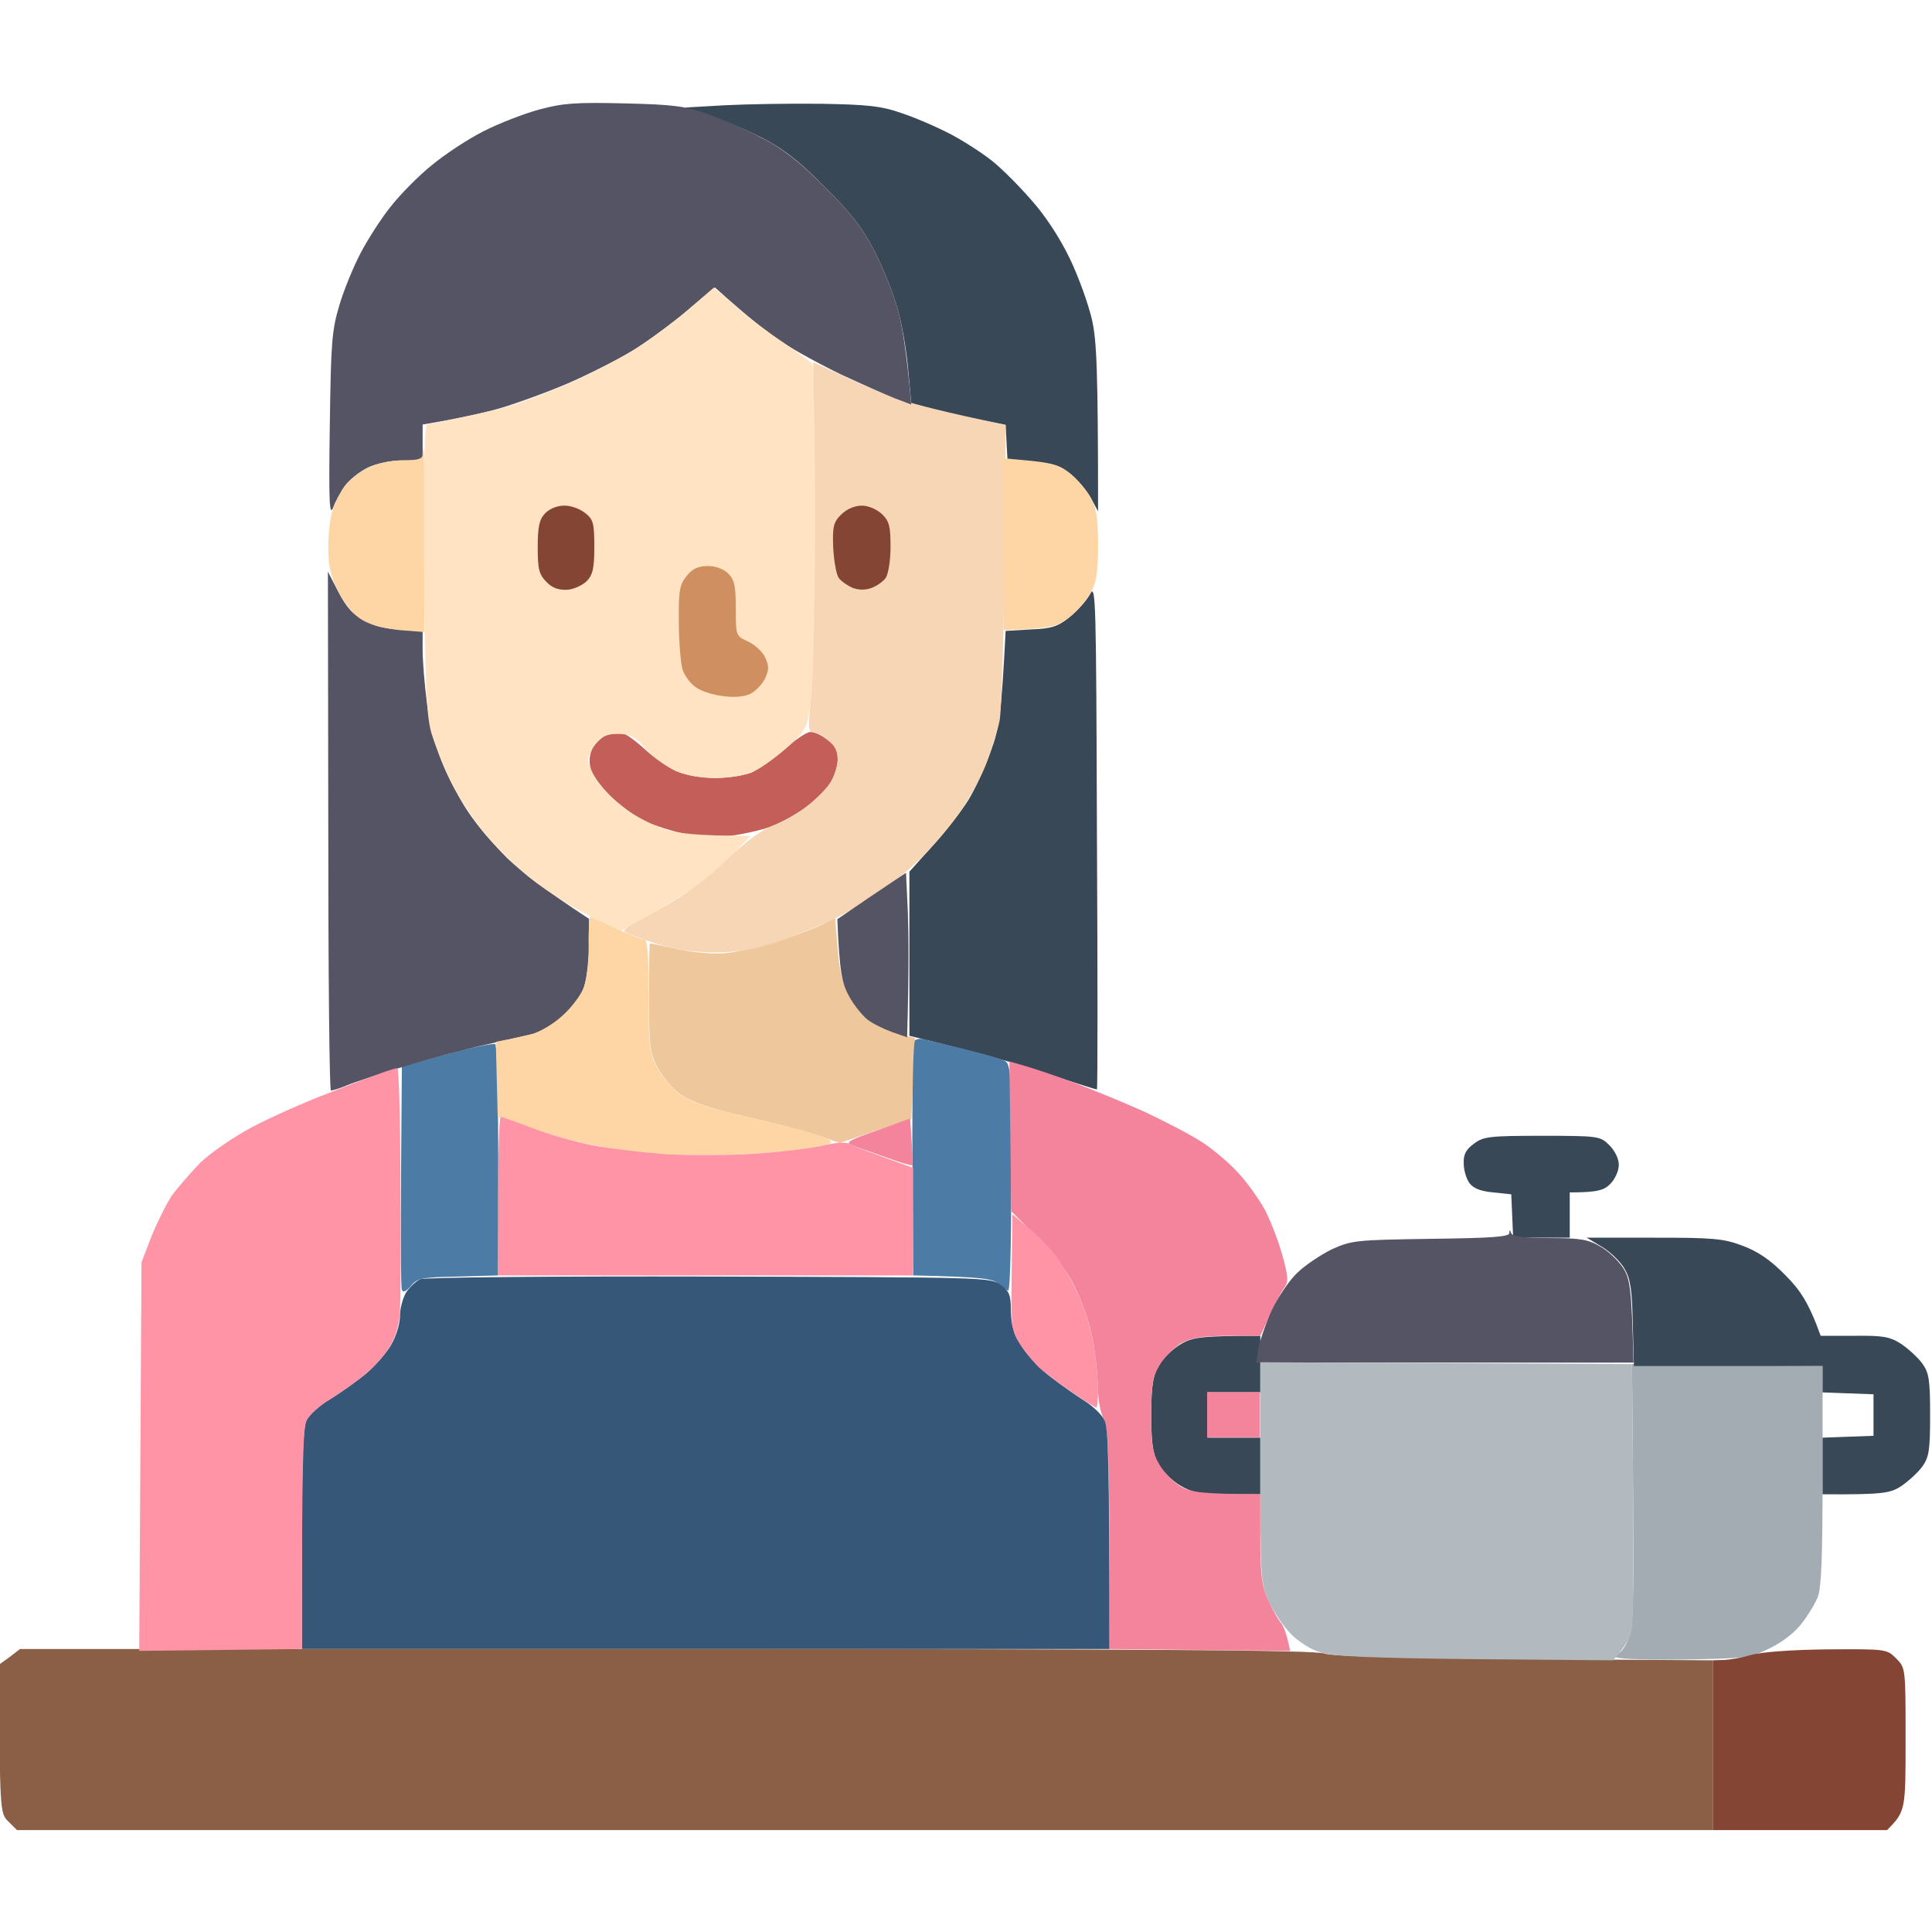<svg version="1.2" xmlns="http://www.w3.org/2000/svg" viewBox="0 0 512 512" width="512" height="512">
	<title>1320743</title>
	<style>
		.s0 { fill: #a3acb2 } 
		.s1 { fill: #844535 } 
		.s2 { fill: #394856 } 
		.s3 { fill: #efc79c } 
		.s4 { fill: #4c7ba5 } 
		.s5 { fill: #f4849c } 
		.s6 { fill: #c35f58 } 
		.s7 { fill: #f7d6b5 } 
		.s8 { fill: #375779 } 
		.s9 { fill: #545464 } 
		.s10 { fill: #8b5f46 } 
		.s11 { fill: #b2b9bf } 
		.s12 { fill: #fed6a6 } 
		.s13 { fill: #ff94a6 } 
		.s14 { fill: #ffe3c2 } 
		.s15 { fill: #d08f61 } 
	</style>
	<g id="Background">
		<path id="Path 0" class="s0" d="m432.5 361.5l50.5 0.5v29c0 21.6-0.3 29.8-1.3 32.3-0.7 1.7-2.6 4.9-4.3 7-1.7 2.3-5.2 5-8.4 6.5-5.2 2.6-6.3 2.7-23.3 3-11.3 0.1-17.7-0.2-17.7-0.8 0-0.6 0.4-1 1-1 0.6 0 1.7-1.6 2.5-3.5 1.3-2.9 1.5-9.2 1.3-38.3z"/>
		<path id="Path 1" class="s1" d="m484.3 437.1c15.5-0.1 15.7-0.1 18.2 2.4 2.5 2.5 2.5 2.6 2.5 21.5 0 18.8 0 19-4.9 24h-46.1v-45l2.7-0.1c1.6 0 4.8-0.6 7.3-1.3 2.7-0.8 10.8-1.4 20.2-1.5z"/>
		<path id="Path 2" class="s2" d="m217.5 27.5c12.4 0.2 16.1 0.6 21.5 2.5 3.6 1.2 9.4 3.7 13 5.6 3.6 1.9 8.5 5.1 11 7.1 2.5 2 7.1 6.6 10.3 10.3 3.6 4 7.5 9.9 10.2 15.5 2.4 5 5 12.3 5.9 16.3 1.2 5.3 1.6 12.8 1.6 50.7l-1.9-3.5c-1-1.9-3.5-4.8-5.6-6.5-3.1-2.5-4.7-3-16.5-3.5l-0.5-9.4-6.5-1.3c-3.6-0.7-9.2-1.9-18.5-4.4l-0.8-8.7c-0.4-4.8-1.6-12.1-2.8-16.2-1.1-4.1-3.9-11.1-6.2-15.5-3.1-6.1-6.3-10.2-13.2-17-6.8-6.9-10.9-10.1-17-13.2-4.4-2.2-10.7-4.9-20-7.8l10.5-0.6c5.8-0.3 17.3-0.5 25.5-0.4zm73.2 193.9c0.2 36.9 0.2 67.2 0 67.3-0.1 0.1-6.1-1.8-13.2-4.2-7.1-2.4-18.3-5.6-36.5-10v-43.5l6.2-6.9c3.5-3.8 7.7-9.3 9.5-12.2 1.8-3 4.5-8.8 5.9-12.9 2.2-5.9 2.8-10 3.9-31.8l6.7-0.4c5.6-0.2 7.2-0.8 10.3-3.3 2.1-1.7 4.5-4.4 5.4-6.1 1.5-2.9 1.6 1.6 1.8 64zm118 79.6c15 0 15.4 0.1 17.8 2.5 1.5 1.5 2.5 3.6 2.5 5.2 0 1.6-1 3.8-2.3 5.1-1.6 1.6-3.3 2.2-10.7 2.2v12h-15l-0.5-11.5-4.8-0.5c-3.3-0.3-5.3-1.1-6.3-2.5-0.8-1.1-1.5-3.4-1.5-5.2-0.1-2.3 0.6-3.7 2.7-5.2 2.5-1.9 4.1-2.1 18.1-2.1zm11.8 27h17.7c15.7 0 18.5 0.2 23.5 2.1 4.1 1.5 7.5 3.8 11.4 7.8 3.9 3.9 6.2 7.2 9.4 16.1h9c7.7-0.1 9.5 0.3 12.4 2.2 1.9 1.3 4.4 3.6 5.5 5.1 1.8 2.5 2.1 4.3 2.1 13.7 0 9.4-0.3 11.2-2.1 13.7-1.1 1.5-3.6 3.8-5.5 5.1-2.9 1.9-4.7 2.3-20.9 2.2v-15l13.5-0.5v-11l-13.5-0.5v-7h-50l-0.3-11.3c-0.2-9-0.6-11.8-2.2-14.5-1.1-1.9-3.8-4.5-6-5.8zm-86.5 26v15h-14v12h14v15h-8.8c-7.2-0.1-9.4-0.5-12.4-2.3-2.1-1.2-4.7-3.8-5.8-5.7-1.5-2.8-1.9-5.4-1.9-13 0-7.6 0.4-10.2 1.9-13 1.1-1.9 3.7-4.5 5.8-5.7 3.1-1.9 5.2-2.3 21.2-2.3z"/>
		<path id="Path 3" class="s3" d="m221.3 243.1l0.7 8.2c0.4 5.9 1.3 9.5 3.1 12.7 1.3 2.4 4 5.5 5.9 6.8 1.9 1.3 5.3 2.8 11.5 4.3l-1 21.4-19 6.4-6-2.1c-3.3-1.1-11.9-3.3-19-4.9-9-2.1-14.2-3.8-16.9-5.7-2.2-1.5-5-4.7-6.3-7.2-2.1-4.1-2.3-5.7-2.3-18.7 0-7.9 0.1-14.3 0.2-14.3 0.2 0 3.7 0.7 7.8 1.6 4.8 1 9.5 1.3 13 0.9 3-0.3 9.1-1.8 13.5-3.2 4.4-1.4 9.5-3.3 11.4-4.3z"/>
		<path id="Path 4" class="s4" d="m244.9 275.4c0.9 0.3 5.7 1.4 10.6 2.6 4.9 1.2 9.8 2.6 10.7 3.1 1.7 0.8 1.8 3.3 1.8 30.9 0 16.5-0.3 30-0.8 30-0.4 0-1.5-0.8-2.6-1.8-1.4-1.3-4-1.8-22.6-2.2l-0.2-30.8c-0.1-17 0.2-31.2 0.7-31.5 0.5-0.4 1.5-0.5 2.4-0.3zm-113.7 1.3c0.6 0.3 1 12.4 0.8 61.3l-10.6 0.3c-9.6 0.2-10.8 0.4-12.5 2.5-1.3 1.5-2.1 1.8-2.4 1-0.3-0.7-0.4-14.3 0-59.2l3-0.8c1.7-0.5 7-1.9 11.9-3.2 4.9-1.3 9.3-2.1 9.8-1.9z"/>
		<path id="Path 5" fill-rule="evenodd" class="s5" d="m267.5 281.3l3.5 1c1.9 0.5 7.6 2.4 12.5 4.2 4.9 1.8 13.7 5.4 19.5 8 5.8 2.7 12.9 6.4 15.9 8.4 3 2 7.3 5.7 9.5 8.2 2.3 2.5 5.3 6.8 6.8 9.5 1.4 2.7 3.5 8 4.6 11.9 1.7 6.2 1.7 7.2 0.4 9-0.8 1.1-2.5 4.4-6.2 12.5h-8.8c-6.8 0.1-9.5 0.5-12.2 2-1.9 1.1-4.5 3.7-5.7 5.8-1.9 3.1-2.2 5.2-2.2 13.2 0 8 0.3 10.1 2.2 13.2 1.2 2.1 3.8 4.7 5.7 5.8 2.7 1.5 5.4 1.9 21 2v11.7c0 9.7 0.4 12.6 2.1 16.3 1.1 2.5 2.6 5.2 3.3 6 0.7 0.8 1.6 2.9 2.5 7.5l-47.9-0.5v-29.3c-0.1-23.4-0.4-29.7-1.5-31.7-0.8-1.4-1.4-4.6-1.5-7.3 0-2.6-0.5-8-1.1-12-0.6-4.3-2.5-10.2-4.6-14.7-2.6-5.5-5.4-9.3-17.3-21zm-26.3 15.1l0.4 6.1c0.2 3.3 0.3 6.1 0.2 6.3-0.2 0.2-3.5-0.8-7.3-2.2-3.8-1.3-7.9-2.8-9-3.2-1.6-0.6-0.1-1.4 6.9-3.8zm78.7 72.5h14v12h-14z"/>
		<path id="Path 6" class="s6" d="m164.3 194.1c0.9-0.1 3.8 1.9 6.4 4.3 2.7 2.5 6.6 5.2 8.8 6.1 2.2 0.9 6.7 1.7 10 1.7 3.3 0 7.6-0.7 9.5-1.4 1.9-0.8 5.9-3.6 8.7-6.1 2.9-2.6 6.1-4.7 7-4.7 1-0.1 3 0.8 4.5 2 2.1 1.5 2.8 2.9 2.8 5.3 0 1.7-0.9 4.6-2 6.2-1.1 1.7-3.9 4.5-6.3 6.3-2.3 1.8-6.5 4.1-9.2 5.2-2.8 1-7.7 2.1-11 2.5-3.7 0.5-8.3 0.2-12-0.5-3.3-0.7-8-2.2-10.5-3.3-2.5-1.2-6.6-4.2-9.2-6.7-2.5-2.5-5-5.8-5.3-7.5-0.5-1.8-0.2-3.9 0.6-5.3 0.7-1.2 2.2-2.7 3.3-3.2 1.2-0.5 2.9-0.9 3.8-0.9z"/>
		<path id="Path 7" class="s7" d="m215.5 96c0 0 3.8 1.7 8.5 3.9 4.7 2.2 11.4 4.9 15 6.1 3.6 1.2 11.2 3.2 27.5 6.6l-0.3 37c-0.2 20.3-0.8 38.9-1.3 41.4-0.5 2.5-2.1 7.4-3.4 11-1.3 3.6-4.6 9.7-7.3 13.5-2.7 3.8-7.4 9.3-10.3 12.1-3 2.8-7.6 6.7-10.4 8.7-2.7 1.9-8.2 5.1-12 7-3.8 1.9-10.8 4.7-15.5 6.3-6.3 2-10.5 2.8-16.5 2.8-5.8 0-10.2-0.7-15.9-2.4-4.3-1.4-8-2.8-8.2-3.2-0.2-0.5 2-2 4.9-3.4 2.8-1.5 7.6-4.2 10.4-6 2.9-1.9 8.6-6.5 12.5-10.2 4.5-4.2 9-7.5 11.8-8.5 2.5-0.9 6.4-3.1 8.7-4.9 2.4-1.8 5.2-4.6 6.3-6.3 1.1-1.7 2-4.5 2-6.2 0-2.4-0.7-3.8-2.8-5.3-1.5-1.2-3.3-2.1-4-2-0.9 0-1-1.6-0.5-6.7 0.5-3.8 0.8-25.8 0.8-49 0-23.3 0-42.3 0-42.3z"/>
		<path id="Path 8" class="s8" d="m188 338.3c72.8 0.2 74.6 0.2 77.2 2.2 2.3 1.7 2.7 2.7 2.7 7 0.1 3.8 0.7 6 3 9.5 1.6 2.5 5.1 6.1 7.8 8.1 2.6 2 6.6 4.8 8.8 6.2 2.2 1.4 4.6 3.7 5.2 5.1 1 1.9 1.3 10.4 1.3 60.6h-214v-29c0-21.2 0.3-29.7 1.2-31.6 0.7-1.4 3.5-4 6.3-5.6 2.7-1.7 7-4.7 9.4-6.7 2.4-2 5.4-5.4 6.7-7.6 1.3-2.2 2.4-5.6 2.4-7.8 0-2 0.8-4.9 1.7-6.3 1-1.4 2.6-3 3.8-3.4 1.1-0.5 35.5-0.8 76.5-0.7z"/>
		<path id="Path 9" class="s9" d="m165.5 27.4c12.9 0.3 16 0.7 22 2.8 3.8 1.4 10.4 4.2 14.5 6.4 5.5 2.8 9.9 6.3 16.5 12.9 6.9 6.8 10.1 10.9 13.2 17 2.3 4.4 5.1 11.4 6.2 15.5 1.2 4.1 2.4 11.5 3.6 25.2l-4.5-1.7c-2.5-1-8.8-3.8-14-6.2-5.2-2.5-12.4-6.4-16-8.8-3.6-2.4-9-6.6-17.5-14.3l-6.5 5.4c-3.6 3.1-9.7 7.6-13.5 10.2-3.8 2.5-12.4 6.9-19 9.8-6.6 2.8-15.8 6.1-20.5 7.3-4.7 1.1-10.6 2.4-18 3.6v9.5h-5.3c-3 0-6.9 0.8-9.2 1.9-2.2 1.1-4.9 3.2-6 4.8-1.1 1.5-2.6 4.1-3.2 5.8-1 2.5-1.2-1.4-0.9-21.5 0.3-21.9 0.5-25.3 2.5-32 1.2-4.1 3.8-10.4 5.7-14 1.9-3.6 5.4-9.1 7.9-12.2 2.5-3.2 7.4-8.2 10.9-11 3.5-2.9 9.7-7 13.7-9 4.1-2.1 10.8-4.7 14.9-5.8 6.3-1.7 9.8-1.9 22.5-1.6zm-78.6 124.1l2.8 5.4c2.2 4.2 3.8 6 7.3 7.8 3.1 1.6 6.1 2.3 15 2.3v5.3c0 2.8 0.5 9 1.1 13.7 0.6 4.9 2.3 11.7 4.1 16 1.6 4.1 4.8 10.2 7.1 13.5 2.2 3.3 6.8 8.6 10.1 11.9 3.4 3.2 9.6 8.2 21.7 16.1v7.5c0 4.1-0.7 9.1-1.5 11-0.7 1.9-3.2 5.2-5.5 7.3-2.3 2-5.8 4.1-7.9 4.7-2 0.5-7.8 1.8-12.7 2.9-5 1.1-14.4 3.6-21 5.6-6.6 2-13.6 4.3-15.5 5.1-1.9 0.8-3.8 1.4-4.3 1.4-0.4 0-0.7-30.9-0.7-68.8zm153.2 79.8l0.5 10.6c0.2 5.9 0.3 15.7-0.2 33l-4-1.4c-2.2-0.8-5.1-2.2-6.5-3.3-1.3-1-3.6-3.8-4.9-6.2-1.9-3.5-2.5-6.3-3.1-20.4l9.1-6.2zm160.4 95.5c0.3 0.9 3.3 1.3 10.2 1.3 8.2 0 10.3 0.4 13.5 2.3 2.1 1.2 4.8 3.8 6 5.7 1.8 2.9 2.2 5.3 2.7 25h-100l0.6-3.8c0.4-2 1.9-6.5 3.5-10 1.6-3.4 4.6-7.9 6.7-9.9 2-2 6.2-4.8 9.2-6.3 5.3-2.4 6.4-2.5 26.3-2.8 15.7-0.2 20.7-0.5 20.8-1.5 0-1 0.1-1 0.5 0z"/>
		<path id="Path 10" class="s10" d="m5.3 437h171.1c129.9 0 171.9 0.3 174.6 1.2 2.5 0.8 18.1 1.3 103 1.8v45h-449.5l-2.3-2.3c-2.2-2.1-2.3-2.8-2.4-41.6l2.8-2z"/>
		<path id="Path 11" class="s11" d="m334 361l98.5 0.5 0.3 33.5c0.1 18.4 0 35-0.3 36.8-0.3 1.7-1.5 4.3-5 8.2l-36.5-0.3c-27.2-0.3-37.6-0.7-41-1.8-2.6-0.7-6-2.9-7.9-4.9-1.9-1.9-4.5-5.7-5.8-8.5-2.2-4.9-2.3-5.8-2.3-34.3z"/>
		<path id="Path 12" class="s12" d="m112.3 119c0.1 0 0.2 10.9 0.2 48.5l-6.5-0.5c-3.9-0.4-7.9-1.4-10-2.7-2.2-1.3-4.5-4-6.3-7.4-2.1-4.3-2.7-6.8-2.7-11.9 0-3.6 0.5-8.1 1.2-10 0.6-1.9 2.1-4.8 3.2-6.3 1.2-1.5 3.9-3.7 6.1-4.7 2.4-1.2 6.1-2 9.3-2 3.9 0 5.2-0.4 5.2-1.5 0-0.8 0.1-1.5 0.3-1.5zm153.2 2.4l7.5 0.7c6.1 0.6 8.1 1.3 10.9 3.6 1.8 1.5 4.2 4.4 5.2 6.3 1.5 2.7 1.9 5.6 1.9 12.5 0 6.9-0.4 9.8-1.9 12.5-1 1.9-3.5 4.8-5.6 6.5-3.2 2.6-4.6 3-17.5 3.5l-0.2-22.8zm-109.1 121.6c0.3 0 3.3 1.3 6.8 3 3.4 1.6 6.8 3 7.5 3 0.9 0 1.2 3.6 1.2 14.7 0 13.6 0.2 15.2 2.3 19.3 1.3 2.5 4.2 5.7 6.3 7.2 2.7 1.9 7.6 3.5 15.4 5.3 6.4 1.4 14.7 3.5 18.5 4.6 5 1.5 6.6 2.3 5.5 2.9-0.8 0.5-5.5 1.4-10.5 2-4.9 0.6-15 1.1-22.5 1.1-7.4 0-15.5-0.3-18-0.6-2.4-0.4-8.1-1.3-12.5-2.2-4.4-0.8-11.7-2.8-24.5-7.3l-0.5-19.9 3-0.6c1.7-0.3 4.7-1 6.8-1.5 2-0.6 5.6-2.7 7.8-4.8 2.3-2 4.8-5.3 5.6-7.2 0.8-2 1.4-6.8 1.4-11.3-0.1-4.2 0.2-7.7 0.4-7.7z"/>
		<path id="Path 13" class="s13" d="m105.3 283.1c0.4-0.1 0.8 13.3 0.8 29.6 0.1 16.4 0.1 32-0.1 34.8-0.1 3-1.1 6.6-2.5 9-1.2 2.2-4.2 5.6-6.6 7.6-2.4 2-6.6 5-9.4 6.7-2.7 1.6-5.6 4.2-6.2 5.6-1 1.9-1.3 10.4-1.3 60.6l-43.1 0.5 0.6-103 2.7-7c1.6-3.9 4-8.7 5.5-10.9 1.6-2.1 4.9-5.9 7.4-8.5 2.6-2.5 8.7-6.7 13.5-9.3 4.9-2.6 14.1-6.7 20.4-9.1 6.3-2.5 12.8-4.9 14.5-5.5 1.7-0.6 3.3-1.1 3.8-1.1zm27.4 12.9c0.4 0 4.1 1.3 8.2 2.9 4.2 1.6 11.4 3.7 16.1 4.6 4.7 0.9 13.7 2 20 2.4 6.3 0.3 16.9 0.3 23.5-0.2 6.6-0.4 14.5-1.4 17.5-2.1 3.2-0.8 6.1-1 7-0.5 0.8 0.5 5 2.1 17 6.4v28.5h-110v-21c0-11.6 0.3-21 0.7-21zm135.6 25.8l4 3.4c2.2 1.8 5.3 4.9 6.9 6.8 1.6 1.9 4.4 6.6 6.3 10.5 1.9 4.1 3.8 10 4.4 14.2 0.6 4 1.1 9.3 1.1 11.8 0 2.5-0.2 4.5-0.5 4.5-0.3 0-3.1-1.8-6.2-3.9-3.2-2.2-7-5-8.5-6.3-1.5-1.3-3.8-4.1-5.3-6.3-2.5-3.9-2.6-4.4-2.4-19.3z"/>
		<path id="Path 14" class="s14" d="m189.2 76.2l5.7 4.9c3.1 2.8 8.8 7.1 12.6 9.6 3.9 2.6 7.3 5.2 7.7 5.7 0.4 0.6 0.8 18.9 0.8 40.6 0 21.7-0.5 43.2-1 47.7-1 8.1-1.1 8.4-5.7 12.8-2.7 2.4-6.6 5.4-8.8 6.5-2.7 1.4-6 2.1-10.5 2.1-4.4 0.1-7.9-0.5-11-1.9-2.5-1.1-6-3.7-7.9-5.8-2.9-3.3-4.1-3.9-7.4-3.9-2.9 0-4.3 0.6-5.8 2.5-1.1 1.4-2 3.4-2 4.5 0 1.1 1.1 3.6 2.4 5.5 1.2 1.9 4.5 5.2 7.2 7.2 2.8 2.1 7.5 4.5 10.5 5.5 3.6 1.2 8.6 1.8 22.9 1.8l-4.2 4.3c-2.3 2.4-6.4 6-9.2 8.2-2.7 2.1-8.6 5.8-21 12.7l-8-3.8c-4.4-2.2-11.6-6.7-16-10.2-4.4-3.5-10.4-9.5-13.3-13.3-2.9-3.8-6.6-9.7-8.2-13.2-1.7-3.4-3.7-8.8-4.7-12-1.3-4.8-1.6-11.9-1.9-43.7-0.2-28.3 0.1-38 0.9-38.1 0.7-0.1 5-0.9 9.7-1.9 4.7-1 11.2-2.6 14.5-3.7 3.3-1.1 10.3-3.9 15.5-6.2 5.2-2.4 12.7-6.3 16.5-8.9 3.9-2.5 9.9-7 13.4-10.1z"/>
		<path id="Path 15" class="s1" d="m149.4 134c1.7-0.1 4.2 0.8 5.6 1.9 2.2 1.7 2.5 2.6 2.5 9 0 5.7-0.4 7.4-2 9.1-1.1 1.1-3.5 2.2-5.2 2.3-2.3 0.1-4-0.5-5.5-2.1-1.9-1.9-2.3-3.3-2.3-9.1 0-5.4 0.4-7.4 1.9-9 1.1-1.2 3.2-2.1 5-2.1zm79 0c1.8 0 4 1 5.4 2.3 1.9 1.9 2.2 3.2 2.2 8.7 0 3.6-0.6 7.2-1.3 8.2-0.7 0.9-2.3 2.1-3.7 2.6-1.6 0.6-3.4 0.6-5 0-1.4-0.6-3-1.7-3.7-2.6-0.7-1-1.3-4.6-1.5-8.1-0.2-5.6 0.1-6.8 2.2-8.8 1.4-1.4 3.5-2.3 5.4-2.3z"/>
		<path id="Path 16" class="s15" d="m187.6 150c2.1 0 4.2 0.8 5.4 2 1.6 1.6 2 3.3 2 9.3 0 7.2 0 7.2 3.2 8.7 1.8 0.8 3.9 2.7 4.6 4.3 1 2.1 1 3.2 0 5.4-0.7 1.5-2.4 3.3-3.8 4.1-1.6 0.8-4.2 1.1-7.2 0.7-2.7-0.3-5.9-1.3-7.3-2.3-1.4-0.9-3-3-3.6-4.7-0.5-1.7-1-7.3-1-12.6-0.1-8.5 0.2-9.9 2.1-12.3 1.5-1.9 3.1-2.6 5.6-2.6z"/>
	</g>
</svg>